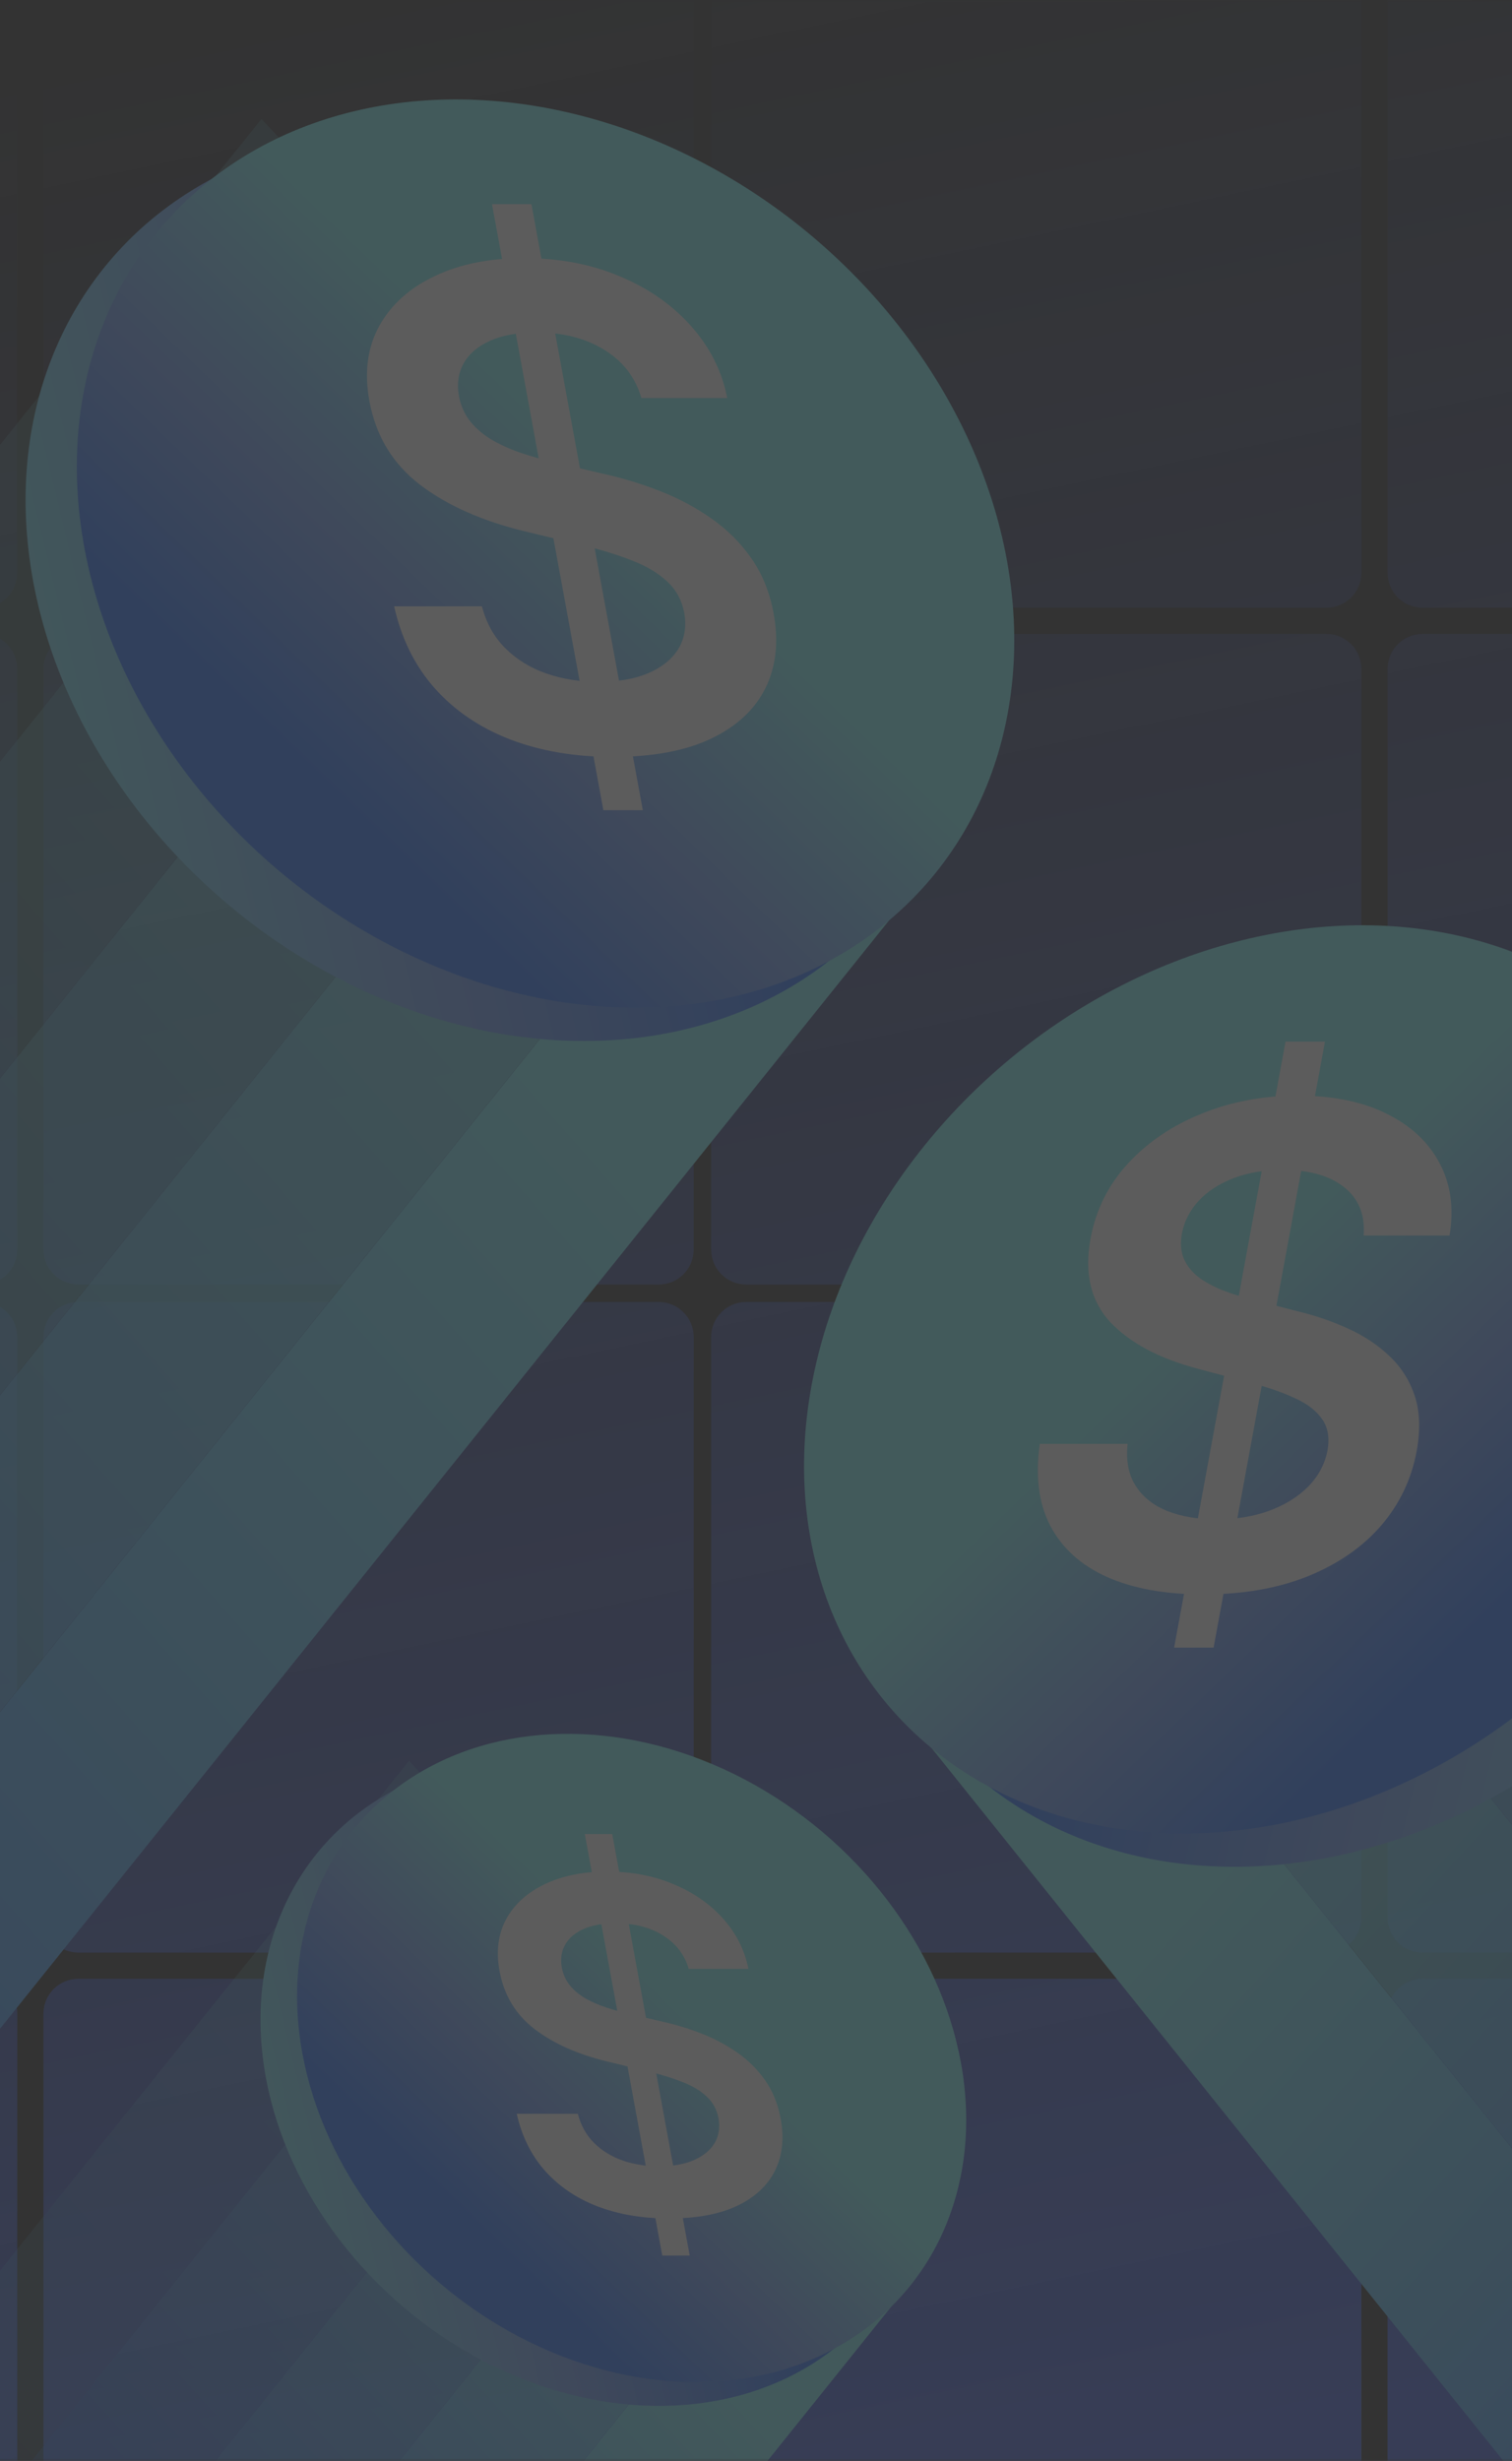 <svg width="284" height="462" viewBox="0 0 284 462" fill="none" xmlns="http://www.w3.org/2000/svg">
<rect x="0" y="0" width="284" height="462" fill="#333333" stroke="none"/>
<g clip-path="url(#clip0_433_376)">
<mask id="mask0_433_376" style="mask-type:alpha" maskUnits="userSpaceOnUse" x="-614" y="0" width="960" height="463">
<path d="M-613.885 23.401C-613.885 10.477 -603.408 0 -590.484 0H322.158C335.082 0 345.559 10.477 345.559 23.401V438.77C345.559 451.694 335.082 462.171 322.158 462.171H-590.484C-603.408 462.171 -613.885 451.694 -613.885 438.77V23.401Z" fill="#D7D4FF" fill-opacity="0.2"/>
</mask>
<g mask="url(#mask0_433_376)">
<path d="M-118.894 250.983C-118.894 247.362 -115.958 244.426 -112.337 244.426H-3.316C0.306 244.426 3.242 247.362 3.242 250.983V360.004C3.242 363.626 0.306 366.562 -3.316 366.562H-112.337C-115.958 366.562 -118.894 363.626 -118.894 360.004V250.983Z" fill="url(#paint0_linear_433_376)"/>
<path d="M-118.894 -1.486C-118.894 -5.108 -115.958 -8.044 -112.337 -8.044H-3.316C0.306 -8.044 3.242 -5.108 3.242 -1.486V107.535C3.242 111.156 0.306 114.092 -3.316 114.092H-112.337C-115.958 114.092 -118.894 111.156 -118.894 107.535V-1.486Z" fill="url(#paint1_linear_433_376)"/>
<path d="M8.16 250.983C8.16 247.362 11.096 244.426 14.718 244.426H123.739C127.36 244.426 130.296 247.362 130.296 250.983V360.004C130.296 363.626 127.36 366.562 123.739 366.562H14.718C11.096 366.562 8.16 363.626 8.16 360.004V250.983Z" fill="url(#paint2_linear_433_376)"/>
<path d="M8.16 -1.486C8.16 -5.108 11.096 -8.044 14.718 -8.044H123.739C127.36 -8.044 130.296 -5.108 130.296 -1.486V107.535C130.296 111.156 127.36 114.092 123.739 114.092H14.718C11.096 114.092 8.16 111.156 8.16 107.535V-1.486Z" fill="url(#paint3_linear_433_376)"/>
<path d="M-118.894 378.038C-118.894 374.416 -115.958 371.48 -112.337 371.48H-3.316C0.306 371.48 3.242 374.416 3.242 378.038V487.059C3.242 490.68 0.306 493.616 -3.316 493.616H-112.337C-115.958 493.616 -118.894 490.68 -118.894 487.059V378.038Z" fill="url(#paint4_linear_433_376)"/>
<path d="M-118.894 125.568C-118.894 121.947 -115.958 119.011 -112.337 119.011H-3.316C0.306 119.011 3.242 121.947 3.242 125.568V234.589C3.242 238.211 0.306 241.147 -3.316 241.147H-112.337C-115.958 241.147 -118.894 238.211 -118.894 234.589V125.568Z" fill="url(#paint5_linear_433_376)"/>
<path d="M8.16 378.038C8.16 374.416 11.096 371.48 14.718 371.48H123.739C127.36 371.48 130.296 374.416 130.296 378.038V487.059C130.296 490.68 127.36 493.616 123.739 493.616H14.718C11.096 493.616 8.16 490.68 8.16 487.059V378.038Z" fill="url(#paint6_linear_433_376)"/>
<path d="M8.16 125.568C8.16 121.947 11.096 119.011 14.718 119.011H123.739C127.36 119.011 130.296 121.947 130.296 125.568V234.589C130.296 238.211 127.36 241.147 123.739 241.147H14.718C11.096 241.147 8.16 238.211 8.16 234.589V125.568Z" fill="url(#paint7_linear_433_376)"/>
<path d="M133.575 250.983C133.575 247.362 136.511 244.426 140.133 244.426H249.154C252.776 244.426 255.712 247.362 255.712 250.983V360.004C255.712 363.626 252.776 366.562 249.154 366.562H140.133C136.511 366.562 133.575 363.626 133.575 360.004V250.983Z" fill="url(#paint8_linear_433_376)"/>
<path d="M133.575 -1.486C133.575 -5.108 136.511 -8.044 140.133 -8.044H249.154C252.776 -8.044 255.712 -5.108 255.712 -1.486V107.535C255.712 111.156 252.776 114.092 249.154 114.092H140.133C136.511 114.092 133.575 111.156 133.575 107.535V-1.486Z" fill="url(#paint9_linear_433_376)"/>
<path d="M260.63 250.983C260.63 247.362 263.566 244.426 267.187 244.426H376.208C379.83 244.426 382.766 247.362 382.766 250.983V360.004C382.766 363.626 379.83 366.562 376.208 366.562H267.187C263.566 366.562 260.63 363.626 260.63 360.004V250.983Z" fill="url(#paint10_linear_433_376)"/>
<path d="M260.63 -1.486C260.63 -5.108 263.566 -8.044 267.187 -8.044H376.208C379.83 -8.044 382.766 -5.108 382.766 -1.486V107.535C382.766 111.156 379.83 114.092 376.208 114.092H267.187C263.566 114.092 260.63 111.156 260.63 107.535V-1.486Z" fill="url(#paint11_linear_433_376)"/>
<path d="M133.575 378.038C133.575 374.416 136.511 371.48 140.133 371.48H249.154C252.776 371.48 255.712 374.416 255.712 378.038V487.059C255.712 490.68 252.776 493.616 249.154 493.616H140.133C136.511 493.616 133.575 490.68 133.575 487.059V378.038Z" fill="url(#paint12_linear_433_376)"/>
<path d="M133.575 125.568C133.575 121.947 136.511 119.011 140.133 119.011H249.154C252.776 119.011 255.712 121.947 255.712 125.568V234.589C255.712 238.211 252.776 241.147 249.154 241.147H140.133C136.511 241.147 133.575 238.211 133.575 234.589V125.568Z" fill="url(#paint13_linear_433_376)"/>
<path d="M260.63 378.038C260.63 374.416 263.566 371.48 267.187 371.48H376.208C379.83 371.48 382.766 374.416 382.766 378.038V487.059C382.766 490.68 379.83 493.616 376.208 493.616H267.187C263.566 493.616 260.63 490.68 260.63 487.059V378.038Z" fill="url(#paint14_linear_433_376)"/>
<path d="M260.63 125.568C260.63 121.947 263.566 119.011 267.187 119.011H376.208C379.83 119.011 382.766 121.947 382.766 125.568V234.589C382.766 238.211 379.83 241.147 376.208 241.147H267.187C263.566 241.147 260.63 238.211 260.63 234.589V125.568Z" fill="url(#paint15_linear_433_376)"/>
<rect width="287.793" height="38.361" transform="matrix(0.626 0.78 -0.688 0.725 255.638 246.523)" fill="url(#paint16_linear_433_376)" fill-opacity="0.6"/>
<rect width="204.123" height="27.208" transform="matrix(-0.626 0.78 0.688 0.725 114.267 370.046)" fill="url(#paint17_linear_433_376)" fill-opacity="0.6"/>
<rect width="506.351" height="37.571" transform="matrix(-0.626 0.78 0.688 0.725 100.815 76.85)" fill="url(#paint18_linear_433_376)" fill-opacity="0.6"/>
<rect width="287.793" height="38.361" transform="matrix(0.626 0.78 -0.688 0.725 282.04 218.694)" fill="url(#paint19_linear_433_376)" fill-opacity="0.4"/>
<rect width="204.123" height="27.208" transform="matrix(-0.626 0.78 0.688 0.725 95.539 350.307)" fill="url(#paint20_linear_433_376)" fill-opacity="0.4"/>
<rect width="543.871" height="37.571" transform="matrix(-0.626 0.78 0.688 0.725 74.957 49.594)" fill="url(#paint21_linear_433_376)" fill-opacity="0.4"/>
<rect width="287.793" height="38.361" transform="matrix(0.626 0.78 -0.688 0.725 308.442 190.865)" fill="url(#paint22_linear_433_376)" fill-opacity="0.2"/>
<rect width="278.816" height="27.208" transform="matrix(-0.626 0.78 0.688 0.725 76.816 330.569)" fill="url(#paint23_linear_433_376)" fill-opacity="0.2"/>
<rect width="586.122" height="37.571" transform="matrix(-0.626 0.78 0.688 0.725 49.1 22.337)" fill="url(#paint24_linear_433_376)" fill-opacity="0.2"/>
<rect width="287.793" height="38.361" transform="matrix(0.626 0.78 -0.688 0.725 226.162 270.522)" fill="url(#paint25_linear_433_376)" fill-opacity="0.8"/>
<rect width="204.123" height="27.208" transform="matrix(-0.626 0.78 0.688 0.725 135.172 387.067)" fill="url(#paint26_linear_433_376)" fill-opacity="0.8"/>
<rect width="479.494" height="37.571" transform="matrix(-0.626 0.78 0.688 0.725 129.686 100.354)" fill="url(#paint27_linear_433_376)" fill-opacity="0.8"/>
<rect width="287.793" height="38.361" transform="matrix(0.626 0.78 -0.688 0.725 199.759 298.351)" fill="url(#paint28_linear_433_376)"/>
<rect width="204.123" height="27.208" transform="matrix(-0.626 0.78 0.688 0.725 153.9 406.806)" fill="url(#paint29_linear_433_376)"/>
<rect width="454.226" height="37.571" transform="matrix(-0.626 0.78 0.688 0.725 155.543 127.611)" fill="url(#paint30_linear_433_376)"/>
<circle cx="86.63" cy="86.63" r="86.63" transform="matrix(1 0.013 0.181 0.984 -9.466 23.808)" fill="url(#paint31_linear_433_376)"/>
<circle cx="86.63" cy="86.63" r="86.63" transform="matrix(-1 0.013 -0.181 0.984 351.001 178.839)" fill="url(#paint32_linear_433_376)"/>
<circle cx="61.835" cy="61.835" r="61.835" transform="matrix(1 0.013 0.181 0.984 38.742 329.167)" fill="url(#paint33_linear_433_376)"/>
<circle cx="86.63" cy="86.63" r="86.63" transform="matrix(1 0.013 0.181 0.984 0.162 17.55)" fill="url(#paint34_linear_433_376)"/>
<circle cx="86.63" cy="86.63" r="86.63" transform="matrix(-1 0.013 -0.181 0.984 341.375 172.583)" fill="url(#paint35_linear_433_376)"/>
<circle cx="61.835" cy="61.835" r="61.835" transform="matrix(1 0.013 0.181 0.984 45.615 324.701)" fill="url(#paint36_linear_433_376)"/>
<path d="M113.33 152.093L92.408 38.325H99.819L120.74 152.093H113.33ZM120.475 74.722C119.339 70.84 117.006 67.818 113.475 65.656C109.975 63.493 105.74 62.411 100.769 62.411C97.275 62.411 94.373 62.93 92.063 63.967C89.754 65.004 88.099 66.411 87.101 68.189C86.102 69.966 85.798 71.996 86.187 74.277C86.536 76.173 87.275 77.817 88.405 79.21C89.564 80.603 91.002 81.787 92.719 82.765C94.429 83.713 96.278 84.513 98.266 85.165C100.253 85.817 102.237 86.365 104.216 86.809L113.284 88.942C116.926 89.742 120.484 90.824 123.957 92.187C127.461 93.549 130.684 95.268 133.626 97.342C136.598 99.416 139.107 101.919 141.153 104.852C143.198 107.785 144.583 111.222 145.308 115.162C146.289 120.495 145.767 125.191 143.742 129.25C141.711 133.279 138.285 136.435 133.463 138.716C128.665 140.968 122.562 142.094 115.151 142.094C107.951 142.094 101.499 140.997 95.794 138.805C90.119 136.612 85.404 133.413 81.648 129.206C77.922 124.999 75.383 119.873 74.031 113.829H90.523C91.347 116.999 92.826 119.636 94.96 121.74C97.094 123.843 99.658 125.413 102.65 126.45C105.672 127.487 108.931 128.006 112.425 128.006C116.07 128.006 119.165 127.473 121.71 126.406C124.28 125.31 126.171 123.799 127.383 121.873C128.59 119.918 128.969 117.636 128.52 115.029C128.054 112.659 126.986 110.704 125.317 109.163C123.643 107.593 121.46 106.289 118.769 105.252C116.103 104.186 113.036 103.238 109.57 102.408L98.552 99.742C90.576 97.816 84.015 94.897 78.867 90.987C73.745 87.046 70.584 81.817 69.385 75.299C68.399 69.937 69.012 65.241 71.223 61.212C73.464 57.182 76.941 54.057 81.653 51.834C86.36 49.583 91.952 48.457 98.429 48.457C104.996 48.457 110.957 49.583 116.311 51.834C121.69 54.057 126.16 57.153 129.722 61.123C133.278 65.063 135.573 69.596 136.606 74.722H120.475Z" fill="white"/>
<path d="M220.537 309.319L241.459 195.551H248.869L227.948 309.319H220.537ZM256.138 231.948C256.43 228.066 255.209 225.044 252.473 222.882C249.768 220.719 245.931 219.637 240.96 219.637C237.466 219.637 234.373 220.156 231.682 221.193C228.991 222.23 226.82 223.637 225.167 225.415C223.515 227.192 222.464 229.222 222.014 231.503C221.666 233.399 221.8 235.044 222.418 236.436C223.065 237.829 224.067 239.014 225.424 239.991C226.786 240.939 228.341 241.739 230.088 242.391C231.836 243.043 233.618 243.591 235.434 244.035L243.718 246.169C247.065 246.968 250.225 248.05 253.198 249.413C256.2 250.776 258.791 252.494 260.97 254.568C263.18 256.642 264.768 259.145 265.735 262.078C266.701 265.011 266.823 268.448 266.098 272.389C265.117 277.721 262.868 282.417 259.35 286.476C255.838 290.506 251.251 293.661 245.59 295.942C239.964 298.194 233.446 299.32 226.036 299.32C218.836 299.32 212.787 298.223 207.889 296.031C203.02 293.839 199.482 290.639 197.273 286.432C195.094 282.225 194.44 277.099 195.311 271.055H211.804C211.462 274.225 211.971 276.862 213.331 278.966C214.692 281.069 216.677 282.64 219.288 283.676C221.929 284.713 224.997 285.232 228.491 285.232C232.136 285.232 235.427 284.699 238.365 283.632C241.338 282.536 243.784 281.025 245.705 279.099C247.631 277.144 248.849 274.862 249.358 272.255C249.764 269.885 249.416 267.93 248.313 266.389C247.217 264.819 245.513 263.515 243.204 262.478C240.93 261.412 238.212 260.464 235.051 259.634L225.013 256.968C217.746 255.042 212.258 252.124 208.549 248.213C204.875 244.272 203.638 239.043 204.836 232.525C205.823 227.163 208.162 222.467 211.855 218.438C215.579 214.408 220.205 211.283 225.735 209.061C231.27 206.809 237.276 205.683 243.752 205.683C250.319 205.683 255.866 206.809 260.392 209.061C264.954 211.283 268.286 214.379 270.387 218.349C272.494 222.289 273.122 226.822 272.27 231.948H256.138Z" fill="white"/>
<path d="M124.393 423.44L109.842 344.313H114.996L129.547 423.44H124.393ZM129.363 369.627C128.573 366.928 126.95 364.826 124.495 363.322C122.06 361.818 119.114 361.066 115.657 361.066C113.227 361.066 111.208 361.426 109.602 362.147C107.996 362.869 106.845 363.847 106.151 365.084C105.456 366.32 105.244 367.732 105.515 369.318C105.758 370.637 106.272 371.781 107.058 372.749C107.864 373.718 108.864 374.542 110.058 375.222C111.248 375.881 112.534 376.438 113.916 376.891C115.299 377.344 116.678 377.726 118.055 378.035L124.362 379.518C126.894 380.075 129.369 380.827 131.785 381.775C134.222 382.722 136.464 383.918 138.51 385.36C140.577 386.802 142.322 388.544 143.745 390.584C145.167 392.624 146.131 395.014 146.635 397.755C147.317 401.464 146.954 404.73 145.545 407.553C144.133 410.355 141.75 412.55 138.396 414.136C135.06 415.702 130.814 416.485 125.66 416.485C120.653 416.485 116.165 415.723 112.197 414.198C108.25 412.673 104.971 410.448 102.358 407.522C99.767 404.596 98.001 401.031 97.06 396.827H108.531C109.104 399.032 110.133 400.866 111.617 402.329C113.102 403.792 114.884 404.884 116.965 405.605C119.067 406.327 121.334 406.687 123.764 406.687C126.299 406.687 128.452 406.316 130.222 405.575C132.009 404.812 133.325 403.761 134.168 402.422C135.007 401.062 135.271 399.475 134.958 397.662C134.634 396.013 133.891 394.653 132.731 393.582C131.566 392.49 130.048 391.583 128.176 390.862C126.322 390.12 124.189 389.461 121.779 388.884L114.115 387.029C108.568 385.69 104.004 383.66 100.424 380.94C96.861 378.199 94.663 374.563 93.829 370.029C93.144 366.299 93.57 363.033 95.107 360.231C96.666 357.429 99.085 355.255 102.362 353.709C105.636 352.143 109.525 351.36 114.03 351.36C118.597 351.36 122.743 352.143 126.467 353.709C130.208 355.255 133.317 357.408 135.794 360.169C138.268 362.91 139.864 366.063 140.582 369.627H129.363Z" fill="white"/>
</g>
</g>
<defs>
<linearGradient id="paint0_linear_433_376" x1="299.156" y1="440.336" x2="200.384" y2="-29.117" gradientUnits="userSpaceOnUse">
<stop stop-color="#4665DF"/>
<stop offset="1" stop-color="#4665DF" stop-opacity="0"/>
</linearGradient>
<linearGradient id="paint1_linear_433_376" x1="299.156" y1="440.336" x2="200.384" y2="-29.117" gradientUnits="userSpaceOnUse">
<stop stop-color="#4665DF"/>
<stop offset="1" stop-color="#4665DF" stop-opacity="0"/>
</linearGradient>
<linearGradient id="paint2_linear_433_376" x1="299.156" y1="440.336" x2="200.384" y2="-29.117" gradientUnits="userSpaceOnUse">
<stop stop-color="#4665DF"/>
<stop offset="1" stop-color="#4665DF" stop-opacity="0"/>
</linearGradient>
<linearGradient id="paint3_linear_433_376" x1="299.156" y1="440.336" x2="200.384" y2="-29.117" gradientUnits="userSpaceOnUse">
<stop stop-color="#4665DF"/>
<stop offset="1" stop-color="#4665DF" stop-opacity="0"/>
</linearGradient>
<linearGradient id="paint4_linear_433_376" x1="299.156" y1="440.336" x2="200.384" y2="-29.117" gradientUnits="userSpaceOnUse">
<stop stop-color="#4665DF"/>
<stop offset="1" stop-color="#4665DF" stop-opacity="0"/>
</linearGradient>
<linearGradient id="paint5_linear_433_376" x1="299.156" y1="440.336" x2="200.384" y2="-29.117" gradientUnits="userSpaceOnUse">
<stop stop-color="#4665DF"/>
<stop offset="1" stop-color="#4665DF" stop-opacity="0"/>
</linearGradient>
<linearGradient id="paint6_linear_433_376" x1="299.156" y1="440.336" x2="200.384" y2="-29.117" gradientUnits="userSpaceOnUse">
<stop stop-color="#4665DF"/>
<stop offset="1" stop-color="#4665DF" stop-opacity="0"/>
</linearGradient>
<linearGradient id="paint7_linear_433_376" x1="299.156" y1="440.336" x2="200.384" y2="-29.117" gradientUnits="userSpaceOnUse">
<stop stop-color="#4665DF"/>
<stop offset="1" stop-color="#4665DF" stop-opacity="0"/>
</linearGradient>
<linearGradient id="paint8_linear_433_376" x1="299.156" y1="440.336" x2="200.384" y2="-29.117" gradientUnits="userSpaceOnUse">
<stop stop-color="#4665DF"/>
<stop offset="1" stop-color="#4665DF" stop-opacity="0"/>
</linearGradient>
<linearGradient id="paint9_linear_433_376" x1="299.156" y1="440.336" x2="200.384" y2="-29.117" gradientUnits="userSpaceOnUse">
<stop stop-color="#4665DF"/>
<stop offset="1" stop-color="#4665DF" stop-opacity="0"/>
</linearGradient>
<linearGradient id="paint10_linear_433_376" x1="299.156" y1="440.336" x2="200.384" y2="-29.117" gradientUnits="userSpaceOnUse">
<stop stop-color="#4665DF"/>
<stop offset="1" stop-color="#4665DF" stop-opacity="0"/>
</linearGradient>
<linearGradient id="paint11_linear_433_376" x1="299.156" y1="440.336" x2="200.384" y2="-29.117" gradientUnits="userSpaceOnUse">
<stop stop-color="#4665DF"/>
<stop offset="1" stop-color="#4665DF" stop-opacity="0"/>
</linearGradient>
<linearGradient id="paint12_linear_433_376" x1="299.156" y1="440.336" x2="200.384" y2="-29.117" gradientUnits="userSpaceOnUse">
<stop stop-color="#4665DF"/>
<stop offset="1" stop-color="#4665DF" stop-opacity="0"/>
</linearGradient>
<linearGradient id="paint13_linear_433_376" x1="299.156" y1="440.336" x2="200.384" y2="-29.117" gradientUnits="userSpaceOnUse">
<stop stop-color="#4665DF"/>
<stop offset="1" stop-color="#4665DF" stop-opacity="0"/>
</linearGradient>
<linearGradient id="paint14_linear_433_376" x1="299.156" y1="440.336" x2="200.384" y2="-29.117" gradientUnits="userSpaceOnUse">
<stop stop-color="#4665DF"/>
<stop offset="1" stop-color="#4665DF" stop-opacity="0"/>
</linearGradient>
<linearGradient id="paint15_linear_433_376" x1="299.156" y1="440.336" x2="200.384" y2="-29.117" gradientUnits="userSpaceOnUse">
<stop stop-color="#4665DF"/>
<stop offset="1" stop-color="#4665DF" stop-opacity="0"/>
</linearGradient>
<linearGradient id="paint16_linear_433_376" x1="54.268" y1="19.423" x2="252.676" y2="14.953" gradientUnits="userSpaceOnUse">
<stop stop-color="#7EF1FB"/>
<stop offset="1" stop-color="#397EFE"/>
</linearGradient>
<linearGradient id="paint17_linear_433_376" x1="38.491" y1="13.776" x2="179.216" y2="10.605" gradientUnits="userSpaceOnUse">
<stop stop-color="#7EF1FB"/>
<stop offset="1" stop-color="#397EFE"/>
</linearGradient>
<linearGradient id="paint18_linear_433_376" x1="95.481" y1="19.023" x2="444.171" y2="4.91" gradientUnits="userSpaceOnUse">
<stop stop-color="#7EF1FB"/>
<stop offset="1" stop-color="#397EFE"/>
</linearGradient>
<linearGradient id="paint19_linear_433_376" x1="54.268" y1="19.423" x2="252.676" y2="14.953" gradientUnits="userSpaceOnUse">
<stop stop-color="#7EF1FB"/>
<stop offset="1" stop-color="#397EFE"/>
</linearGradient>
<linearGradient id="paint20_linear_433_376" x1="38.491" y1="13.776" x2="179.216" y2="10.605" gradientUnits="userSpaceOnUse">
<stop stop-color="#7EF1FB"/>
<stop offset="1" stop-color="#397EFE"/>
</linearGradient>
<linearGradient id="paint21_linear_433_376" x1="102.556" y1="19.023" x2="476.989" y2="2.745" gradientUnits="userSpaceOnUse">
<stop stop-color="#7EF1FB"/>
<stop offset="1" stop-color="#397EFE"/>
</linearGradient>
<linearGradient id="paint22_linear_433_376" x1="54.268" y1="19.423" x2="252.676" y2="14.953" gradientUnits="userSpaceOnUse">
<stop stop-color="#7EF1FB"/>
<stop offset="1" stop-color="#397EFE"/>
</linearGradient>
<linearGradient id="paint23_linear_433_376" x1="52.575" y1="13.776" x2="244.71" y2="7.863" gradientUnits="userSpaceOnUse">
<stop stop-color="#7EF1FB"/>
<stop offset="1" stop-color="#397EFE"/>
</linearGradient>
<linearGradient id="paint24_linear_433_376" x1="110.523" y1="19.023" x2="513.922" y2="0.123" gradientUnits="userSpaceOnUse">
<stop stop-color="#7EF1FB"/>
<stop offset="1" stop-color="#397EFE"/>
</linearGradient>
<linearGradient id="paint25_linear_433_376" x1="54.268" y1="19.423" x2="252.676" y2="14.953" gradientUnits="userSpaceOnUse">
<stop stop-color="#7EF1FB"/>
<stop offset="1" stop-color="#397EFE"/>
</linearGradient>
<linearGradient id="paint26_linear_433_376" x1="38.491" y1="13.776" x2="179.216" y2="10.605" gradientUnits="userSpaceOnUse">
<stop stop-color="#7EF1FB"/>
<stop offset="1" stop-color="#397EFE"/>
</linearGradient>
<linearGradient id="paint27_linear_433_376" x1="90.417" y1="19.023" x2="420.668" y2="6.365" gradientUnits="userSpaceOnUse">
<stop stop-color="#7EF1FB"/>
<stop offset="1" stop-color="#397EFE"/>
</linearGradient>
<linearGradient id="paint28_linear_433_376" x1="54.268" y1="19.423" x2="252.676" y2="14.953" gradientUnits="userSpaceOnUse">
<stop stop-color="#7EF1FB"/>
<stop offset="1" stop-color="#397EFE"/>
</linearGradient>
<linearGradient id="paint29_linear_433_376" x1="38.491" y1="13.776" x2="179.216" y2="10.605" gradientUnits="userSpaceOnUse">
<stop stop-color="#7EF1FB"/>
<stop offset="1" stop-color="#397EFE"/>
</linearGradient>
<linearGradient id="paint30_linear_433_376" x1="85.652" y1="19.023" x2="398.547" y2="7.662" gradientUnits="userSpaceOnUse">
<stop stop-color="#7EF1FB"/>
<stop offset="1" stop-color="#397EFE"/>
</linearGradient>
<linearGradient id="paint31_linear_433_376" x1="-9.905" y1="199.787" x2="130.472" y2="191.868" gradientUnits="userSpaceOnUse">
<stop stop-color="#7EF5FA"/>
<stop offset="0.544" stop-color="#6F9FF8"/>
<stop offset="1" stop-color="#2974FF"/>
</linearGradient>
<linearGradient id="paint32_linear_433_376" x1="-9.905" y1="199.787" x2="130.472" y2="191.868" gradientUnits="userSpaceOnUse">
<stop stop-color="#7EF5FA"/>
<stop offset="0.544" stop-color="#6F9FF8"/>
<stop offset="1" stop-color="#2974FF"/>
</linearGradient>
<linearGradient id="paint33_linear_433_376" x1="-7.07" y1="142.603" x2="93.127" y2="136.951" gradientUnits="userSpaceOnUse">
<stop stop-color="#7EF5FA"/>
<stop offset="0.544" stop-color="#6F9FF8"/>
<stop offset="1" stop-color="#2974FF"/>
</linearGradient>
<linearGradient id="paint34_linear_433_376" x1="75.17" y1="42.268" x2="9.184" y2="98.441" gradientUnits="userSpaceOnUse">
<stop stop-color="#7EF5FA"/>
<stop offset="0.544" stop-color="#6F9FF8"/>
<stop offset="1" stop-color="#2974FF"/>
</linearGradient>
<linearGradient id="paint35_linear_433_376" x1="75.17" y1="42.268" x2="9.184" y2="98.441" gradientUnits="userSpaceOnUse">
<stop stop-color="#7EF5FA"/>
<stop offset="0.544" stop-color="#6F9FF8"/>
<stop offset="1" stop-color="#2974FF"/>
</linearGradient>
<linearGradient id="paint36_linear_433_376" x1="53.654" y1="30.17" x2="6.556" y2="70.265" gradientUnits="userSpaceOnUse">
<stop stop-color="#7EF5FA"/>
<stop offset="0.544" stop-color="#6F9FF8"/>
<stop offset="1" stop-color="#2974FF"/>
</linearGradient>
<clipPath id="clip0_433_376">
<rect width="284" height="462" fill="white"/>
</clipPath>
</defs>
</svg>
